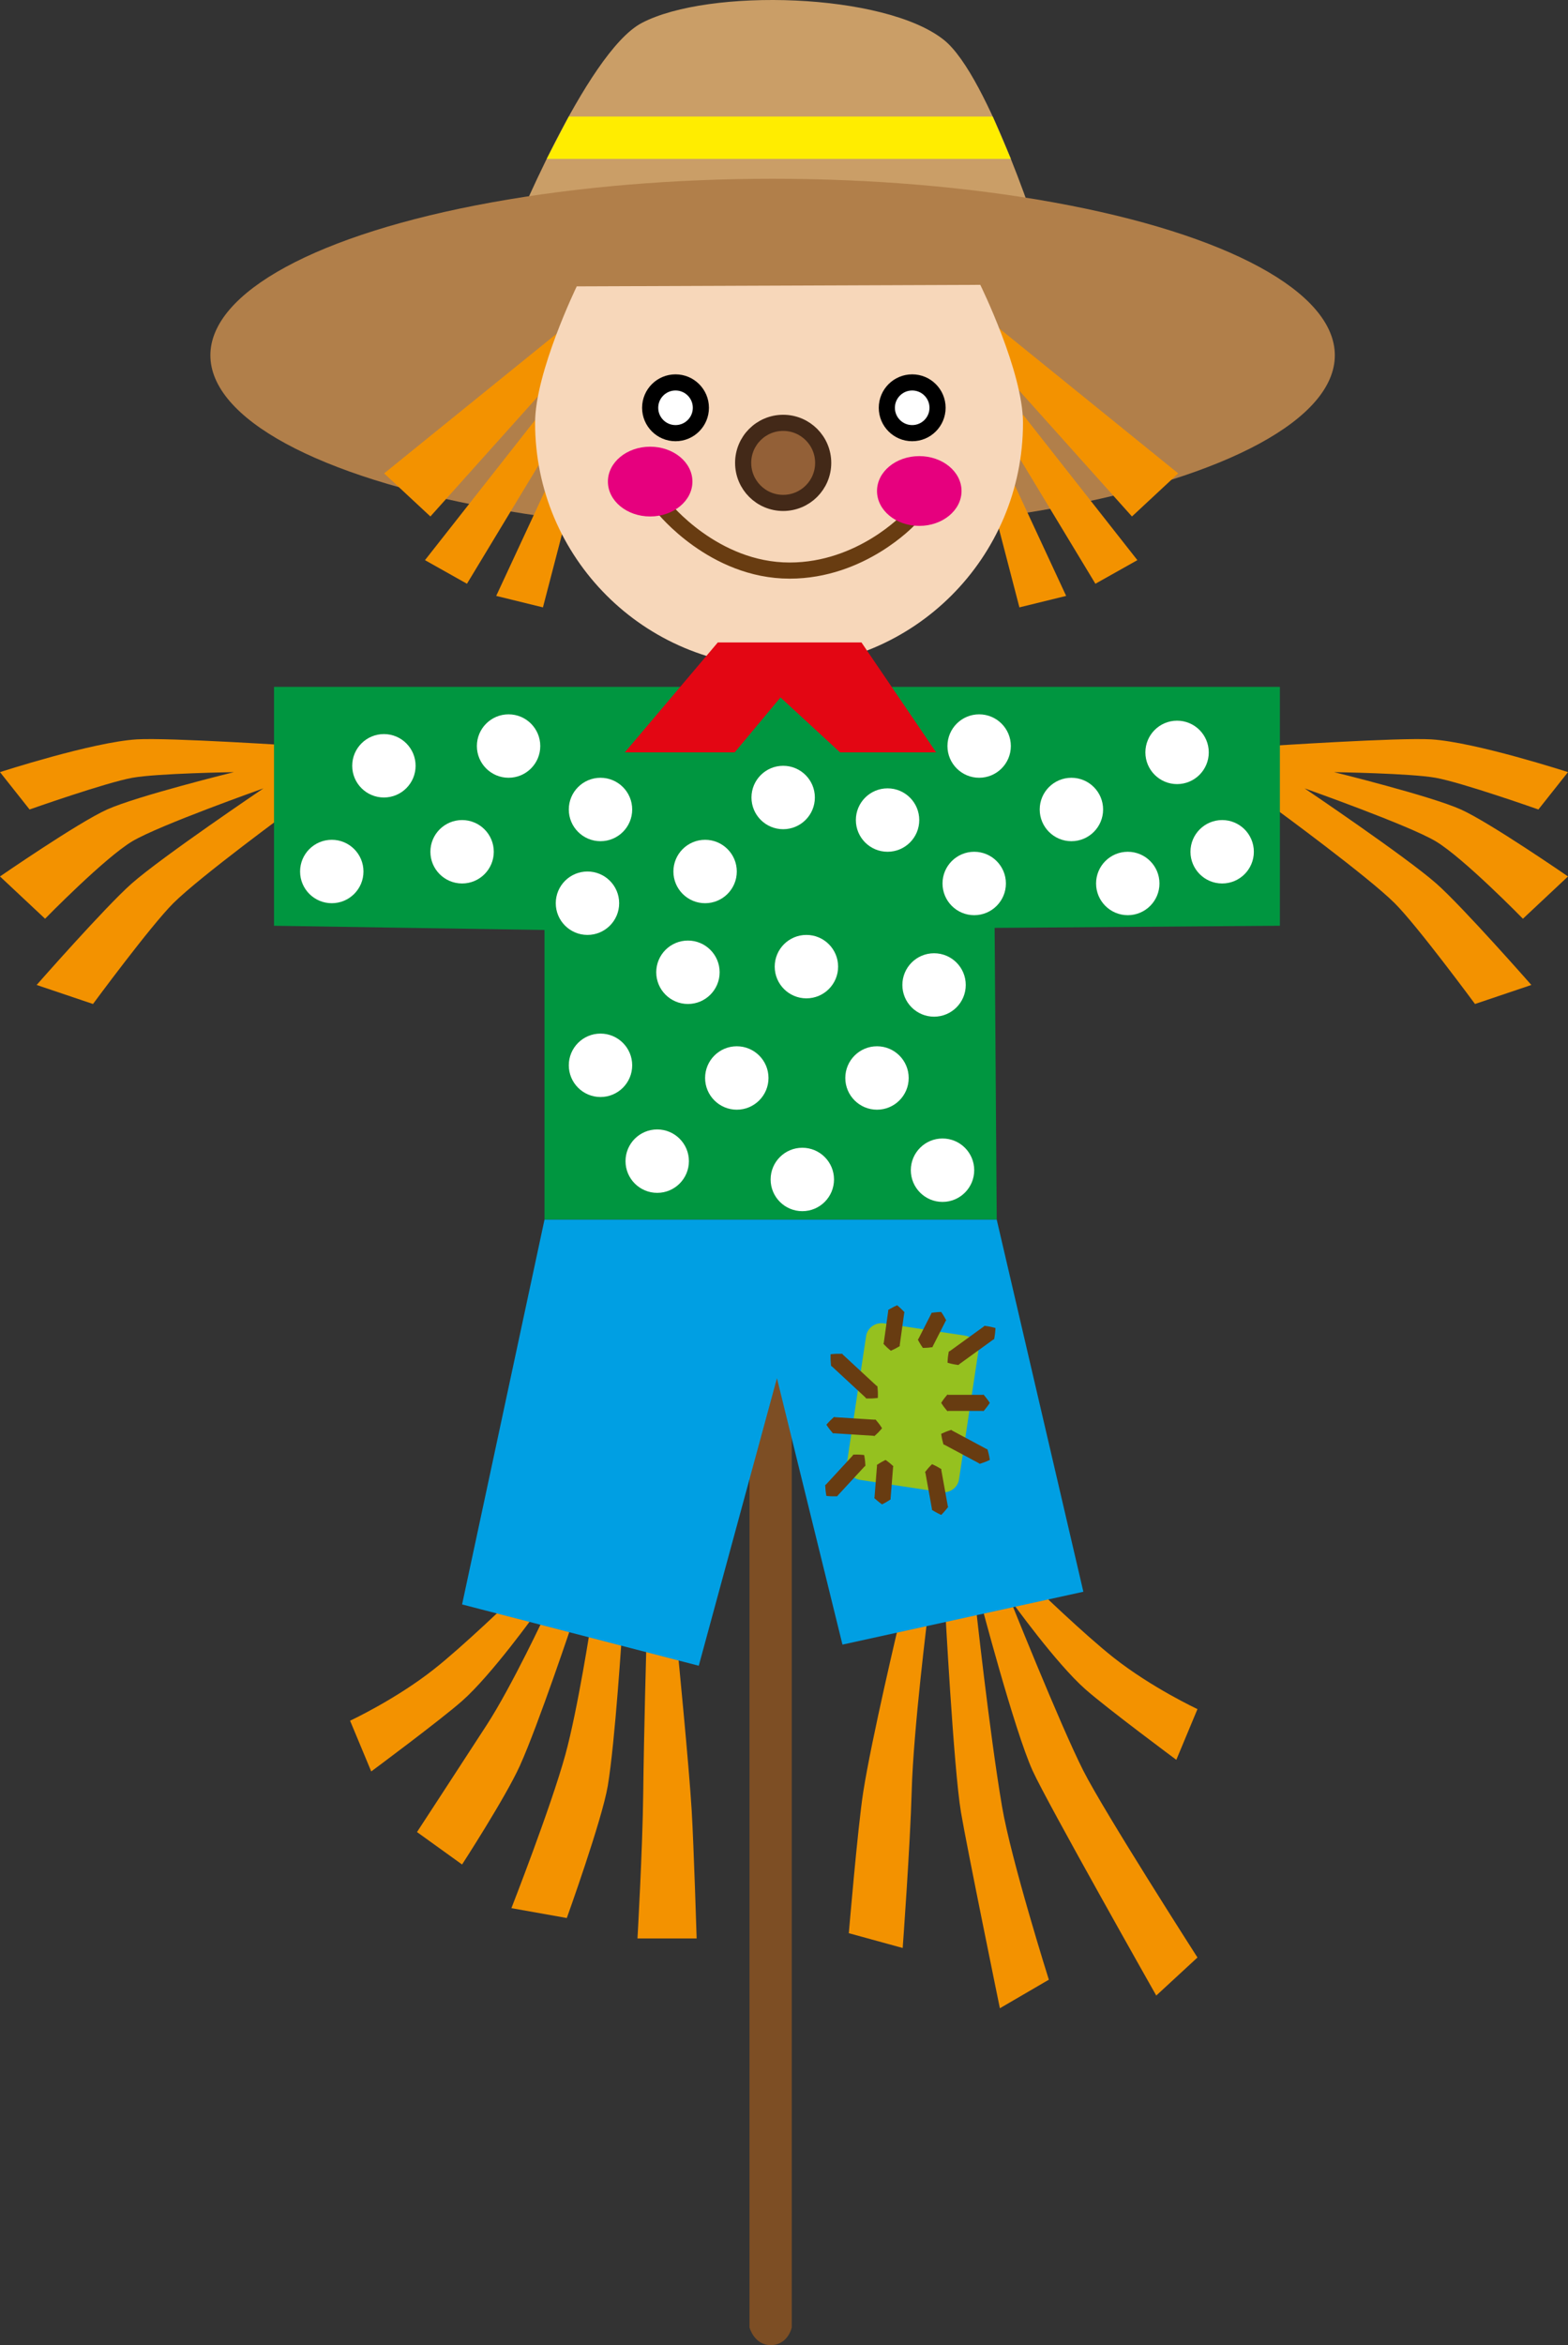 <?xml version="1.0" encoding="UTF-8" standalone="no"?>
<!-- Generator: Adobe Illustrator 17.0.0, SVG Export Plug-In . SVG Version: 6.00 Build 0)  -->

<svg
   xmlns:dc="http://purl.org/dc/elements/1.1/"
   xmlns:cc="http://creativecommons.org/ns#"
   xmlns:rdf="http://www.w3.org/1999/02/22-rdf-syntax-ns#"
   xmlns:svg="http://www.w3.org/2000/svg"
   xmlns="http://www.w3.org/2000/svg"
   xmlns:sodipodi="http://sodipodi.sourceforge.net/DTD/sodipodi-0.dtd"
   xmlns:inkscape="http://www.inkscape.org/namespaces/inkscape"
   version="1.1"
   x="0px"
   y="0px"
   width="97.211"
   height="145.318"
   viewBox="0 0 97.211 145.318"
   enable-background="new 0 0 1200 150"
   xml:space="preserve"
   id="svg1263"
   sodipodi:docname="5.svg"
   inkscape:version="0.92.4 (5da689c313, 2019-01-14)"><rect x="0" y="0" width="97.211" height="145.318" fill="#333333" stroke="none"/><defs
   id="defs1267" /><sodipodi:namedview
   pagecolor="#ffffff"
   bordercolor="#666666"
   borderopacity="1"
   objecttolerance="10"
   gridtolerance="10"
   guidetolerance="10"
   inkscape:pageopacity="0"
   inkscape:pageshadow="2"
   inkscape:window-width="1920"
   inkscape:window-height="1017"
   id="namedview1265"
   showgrid="false"
   inkscape:zoom="0.66939442"
   inkscape:cx="310.97452"
   inkscape:cy="-40.862702"
   inkscape:window-x="-8"
   inkscape:window-y="-8"
   inkscape:window-maximized="1"
   inkscape:current-layer="svg1263"
   fit-margin-top="0"
   fit-margin-left="0"
   fit-margin-right="0"
   fit-margin-bottom="0" />
<g
   id="Слой_9"
   transform="translate(-776.04,-2.163)">
</g>





<g
   id="Слой_2__x28_копия5_x29_"
   transform="translate(-776.04,-2.163)">
	<path
   d="m 815.824,3.588 c 4.151,-2.184 15.066,-1.875 18.734,1.048 2.807,2.237 6.157,12.97 6.157,12.97 L 807.7,16.951 c 10e-4,0 4.664,-11.543 8.124,-13.363 z"
   id="path862"
   inkscape:connector-curvature="0"
   style="fill:#ca9e67" />
	<polygon
   points="811.304,9.384 837.585,9.384 838.709,12.008 809.935,12.008 "
   id="polygon864"
   style="fill:#ffed00" />
	<ellipse
   cx="823.939"
   cy="24.179"
   rx="34.856"
   ry="10.939"
   id="ellipse866"
   style="fill:#b17f4a" />
	<polygon
   points="812.404,23.366 811.304,22.229 799.854,31.498 802.723,34.167 "
   id="polygon868"
   style="fill:#f39200" />
	<polygon
   points="810.813,28.701 809.467,27.871 802.387,36.873 804.99,38.336 "
   id="polygon870"
   style="fill:#f39200" />
	<polygon
   points="811.624,32.416 810.099,31.997 806.803,39.089 809.701,39.8 "
   id="polygon872"
   style="fill:#f39200" />
	<polygon
   points="836.537,23.366 837.637,22.229 849.086,31.498 846.218,34.167 "
   id="polygon874"
   style="fill:#f39200" />
	<polygon
   points="838.128,28.701 839.474,27.871 846.554,36.873 843.951,38.336 "
   id="polygon876"
   style="fill:#f39200" />
	<polygon
   points="837.317,32.416 838.842,31.997 842.138,39.089 839.24,39.8 "
   id="polygon878"
   style="fill:#f39200" />
	<path
   d="m 839.462,28.364 c 0,8.353 -6.771,15.124 -15.124,15.124 -8.353,0 -15.124,-6.771 -15.124,-15.124 0,-3.132 2.583,-8.456 2.583,-8.456 l 25.018,-0.094 c 0,0 2.647,5.377 2.647,8.55 z"
   id="path880"
   inkscape:connector-curvature="0"
   style="fill:#f7d7ba" />
	<path
   stroke-miterlimit="10"
   d="m 817.167,33.622 c 0,0 3.111,3.898 7.828,3.898 4.454,0 7.402,-3.177 7.402,-3.177"
   id="path882"
   inkscape:connector-curvature="0"
   style="fill:none;stroke:#683c11;stroke-miterlimit:10" />
	<ellipse
   cx="816.348"
   cy="32.005"
   rx="2.62"
   ry="2.162"
   id="ellipse884"
   style="fill:#e6007e" />
	<ellipse
   cx="833.032"
   cy="32.589"
   rx="2.62"
   ry="2.162"
   id="ellipse886"
   style="fill:#e6007e" />
	<circle
   stroke-miterlimit="10"
   cx="824.594"
   cy="30.846"
   r="2.481"
   id="circle888"
   style="fill:#936037;stroke:#432918;stroke-miterlimit:10" />
	<circle
   stroke-miterlimit="10"
   cx="817.92"
   cy="27.432"
   r="1.572"
   id="circle890"
   style="fill:#ffffff;stroke:#000000;stroke-miterlimit:10" />
	<circle
   stroke-miterlimit="10"
   cx="832.593"
   cy="27.432"
   r="1.572"
   id="circle892"
   style="fill:#ffffff;stroke:#000000;stroke-miterlimit:10" />
	<path
   d="m 776.04,50.009 1.834,2.315 c 0,0 4.734,-1.671 6.376,-1.965 1.55,-0.278 6.289,-0.349 6.289,-0.349 0,0 -5.992,1.475 -7.861,2.315 -1.785,0.802 -6.638,4.149 -6.638,4.149 l 2.795,2.62 c 0,0 3.687,-3.775 5.415,-4.804 1.666,-0.991 8.123,-3.275 8.123,-3.275 0,0 -6.276,4.232 -8.166,5.895 -1.618,1.423 -5.895,6.288 -5.895,6.288 l 3.494,1.179 c 0,0 3.564,-4.835 4.978,-6.245 1.657,-1.651 7.337,-5.808 7.337,-5.808 l 0.524,-3.93 c 0,0 -8.149,-0.536 -10.119,-0.415 -2.746,0.167 -8.486,2.03 -8.486,2.03 z"
   id="path894"
   inkscape:connector-curvature="0"
   style="fill:#f39200" />
	<path
   d="m 873.25,50.009 -1.834,2.315 c 0,0 -4.734,-1.671 -6.376,-1.965 -1.55,-0.278 -6.288,-0.349 -6.288,-0.349 0,0 5.992,1.475 7.861,2.315 1.785,0.802 6.638,4.149 6.638,4.149 l -2.795,2.62 c 0,0 -3.687,-3.775 -5.415,-4.804 -1.666,-0.991 -8.123,-3.275 -8.123,-3.275 0,0 6.276,4.232 8.166,5.895 1.618,1.423 5.895,6.288 5.895,6.288 l -3.494,1.179 c 0,0 -3.564,-4.835 -4.978,-6.245 -1.657,-1.651 -7.337,-5.808 -7.337,-5.808 l -0.524,-3.93 c 0,0 8.149,-0.536 10.119,-0.415 2.745,0.167 8.485,2.03 8.485,2.03 z"
   id="path896"
   inkscape:connector-curvature="0"
   style="fill:#f39200" />
	<polygon
   points="837.834,77.74 809.797,77.74 809.797,59.791 793.028,59.529 793.028,44.725 855.389,44.725 855.389,59.529 837.703,59.66 "
   id="polygon898"
   style="fill:#009640" />
	<circle
   cx="799.841"
   cy="49.616"
   r="1.965"
   id="circle900"
   style="fill:#ffffff" />
	<circle
   cx="796.609"
   cy="56.167"
   r="1.965"
   id="circle902"
   style="fill:#ffffff" />
	<circle
   cx="807.57"
   cy="48.393"
   r="1.965"
   id="circle904"
   style="fill:#ffffff" />
	<circle
   cx="804.688"
   cy="54.944"
   r="1.965"
   id="circle906"
   style="fill:#ffffff" />
	<circle
   cx="813.269"
   cy="52.324"
   r="1.965"
   id="circle908"
   style="fill:#ffffff" />
	<circle
   cx="812.461"
   cy="58.132"
   r="1.965"
   id="circle910"
   style="fill:#ffffff" />
	<circle
   cx="813.269"
   cy="68.176"
   r="1.965"
   id="circle912"
   style="fill:#ffffff" />
	<circle
   cx="816.785"
   cy="74.115"
   r="1.965"
   id="circle914"
   style="fill:#ffffff" />
	<circle
   cx="825.781"
   cy="75.25"
   r="1.965"
   id="circle916"
   style="fill:#ffffff" />
	<circle
   cx="821.719"
   cy="68.962"
   r="1.965"
   id="circle918"
   style="fill:#ffffff" />
	<circle
   cx="830.411"
   cy="68.962"
   r="1.965"
   id="circle920"
   style="fill:#ffffff" />
	<circle
   cx="818.69"
   cy="62.411"
   r="1.965"
   id="circle922"
   style="fill:#ffffff" />
	<circle
   cx="826.035"
   cy="62.062"
   r="1.965"
   id="circle924"
   style="fill:#ffffff" />
	<circle
   cx="831.066"
   cy="52.979"
   r="1.965"
   id="circle926"
   style="fill:#ffffff" />
	<circle
   cx="833.949"
   cy="63.198"
   r="1.965"
   id="circle928"
   style="fill:#ffffff" />
	<circle
   cx="834.473"
   cy="74.676"
   r="1.965"
   id="circle930"
   style="fill:#ffffff" />
	<circle
   cx="836.744"
   cy="48.393"
   r="1.965"
   id="circle932"
   style="fill:#ffffff" />
	<circle
   cx="836.438"
   cy="56.909"
   r="1.965"
   id="circle934"
   style="fill:#ffffff" />
	<circle
   cx="842.464"
   cy="52.324"
   r="1.965"
   id="circle936"
   style="fill:#ffffff" />
	<circle
   cx="845.958"
   cy="56.909"
   r="1.965"
   id="circle938"
   style="fill:#ffffff" />
	<circle
   cx="849.015"
   cy="48.786"
   r="1.965"
   id="circle940"
   style="fill:#ffffff" />
	<circle
   cx="851.81"
   cy="54.944"
   r="1.965"
   id="circle942"
   style="fill:#ffffff" />
	<circle
   cx="819.754"
   cy="56.167"
   r="1.965"
   id="circle944"
   style="fill:#ffffff" />
	<circle
   cx="824.594"
   cy="51.581"
   r="1.965"
   id="circle946"
   style="fill:#ffffff" />
	<path
   d="m 797.744,108.789 c 0,0 2.83,-1.32 5.197,-3.188 1.834,-1.447 4.76,-4.28 4.76,-4.28 l 1.572,0.786 c 0,0 -2.751,3.843 -4.585,5.459 -1.363,1.2 -5.633,4.367 -5.633,4.367 z"
   id="path948"
   inkscape:connector-curvature="0"
   style="fill:#f39200" />
	<path
   d="m 801.893,115.689 c 0,0 2.739,-4.196 4.323,-6.638 1.572,-2.424 3.674,-6.933 3.674,-6.933 l 1.722,0.351 c 0,0 -2.204,6.602 -3.344,9.116 -0.891,1.965 -3.581,6.114 -3.581,6.114 z"
   id="path950"
   inkscape:connector-curvature="0"
   style="fill:#f39200" />
	<path
   d="m 807.745,120.405 c 0,0 2.446,-6.245 3.343,-9.503 0.767,-2.785 1.592,-8.14 1.592,-8.14 l 1.935,0.393 c 0,0 -0.437,6.947 -0.894,9.668 -0.357,2.127 -2.541,8.193 -2.541,8.193 z"
   id="path952"
   inkscape:connector-curvature="0"
   style="fill:#f39200" />
	<path
   d="m 815.562,122.283 c 0,0 0.317,-5.573 0.355,-8.952 0.044,-3.86 0.198,-9.302 0.198,-9.302 l 1.935,0.393 c 0,0 0.712,7.202 0.874,9.957 0.131,2.227 0.306,7.904 0.306,7.904 z"
   id="path954"
   inkscape:connector-curvature="0"
   style="fill:#f39200" />
	<path
   d="m 850.279,108.069 c 0,0 -2.83,-1.32 -5.197,-3.188 -1.834,-1.447 -4.76,-4.28 -4.76,-4.28 l -1.572,0.786 c 0,0 2.751,3.843 4.585,5.459 1.363,1.2 5.633,4.367 5.633,4.367 z"
   id="path956"
   inkscape:connector-curvature="0"
   style="fill:#f39200" />
	<path
   d="m 850.279,123.462 c 0,0 -5.758,-8.977 -7.075,-11.573 -1.449,-2.857 -4.679,-10.951 -4.679,-10.951 l -1.722,0.351 c 0,0 2.117,8.087 3.257,10.6 0.891,1.965 7.664,13.931 7.664,13.931 z"
   id="path958"
   inkscape:connector-curvature="0"
   style="fill:#f39200" />
	<path
   d="m 841.065,124.838 c 0,0 -2.338,-7.411 -2.904,-10.743 -0.778,-4.578 -1.638,-12.511 -1.638,-12.511 h -1.9 c 0,0 0.537,10.155 0.994,12.877 0.357,2.127 2.412,12.146 2.412,12.146 z"
   id="path960"
   inkscape:connector-curvature="0"
   style="fill:#f39200" />
	<path
   d="m 832.004,122.873 c 0,0 0.466,-6.354 0.558,-9.717 0.106,-3.859 1.014,-11.038 1.014,-11.038 l -1.801,0.645 c 0,0 -1.702,7.145 -2.216,10.437 -0.344,2.204 -0.895,8.756 -0.895,8.756 z"
   id="path962"
   inkscape:connector-curvature="0"
   style="fill:#f39200" />
	<path
   d="m 825.126,83.897 h -2.62 v 62.492 c 0,0 0.295,1.092 1.31,1.092 1.081,0 1.31,-1.092 1.31,-1.092 z"
   id="path964"
   inkscape:connector-curvature="0"
   style="fill:#7d4e24" />
	<polygon
   points="824.208,87.565 828.27,104.073 843.205,100.798 837.834,77.74 809.797,77.74 804.688,101.584 819.361,105.383 "
   id="polygon966"
   style="fill:#009fe3" />
	<polygon
   points="824.428,45.38 828.123,48.786 834.08,48.786 829.449,41.974 820.54,41.974 814.776,48.786 821.588,48.786 "
   id="polygon968"
   style="fill:#e30613" />
	<g
   id="g1032">
		<path
   d="m 835.495,93.838 c -0.078,0.516 -0.578,0.869 -1.116,0.788 l -4.995,-0.756 c -0.538,-0.081 -0.911,-0.566 -0.833,-1.083 l 1.185,-7.832 c 0.078,-0.516 0.578,-0.869 1.116,-0.788 l 4.995,0.756 c 0.538,0.081 0.911,0.566 0.833,1.083 z"
   id="path970"
   inkscape:connector-curvature="0"
   style="fill:#95c11f" />
		<g
   id="g976">
			<line
   x1="831.269"
   y1="85.862"
   x2="831.662"
   y2="83.046"
   id="line972"
   style="fill:#dedc00" />
			<path
   d="m 831.269,85.862 c 0,0 -0.072,-0.055 -0.176,-0.148 -0.051,-0.046 -0.113,-0.103 -0.172,-0.166 -0.031,-0.032 -0.063,-0.065 -0.098,-0.101 -0.032,-0.035 0.021,-0.06 0.011,-0.095 0.037,-0.264 0.086,-0.616 0.135,-0.968 0.049,-0.352 0.098,-0.704 0.135,-0.968 0.021,-0.031 -0.028,-0.07 0.022,-0.094 0.043,-0.025 0.083,-0.048 0.122,-0.07 0.081,-0.043 0.151,-0.081 0.209,-0.112 0.13,-0.06 0.204,-0.095 0.204,-0.095 0,0 0.062,0.054 0.17,0.147 0.047,0.046 0.104,0.102 0.17,0.165 0.031,0.032 0.063,0.065 0.098,0.101 0.041,0.036 -0.016,0.061 -0.005,0.096 -0.037,0.264 -0.086,0.616 -0.135,0.968 -0.049,0.352 -0.098,0.704 -0.135,0.968 -0.019,0.031 0.025,0.069 -0.015,0.094 -0.043,0.025 -0.083,0.048 -0.122,0.07 -0.073,0.044 -0.149,0.082 -0.21,0.112 -0.123,0.063 -0.208,0.096 -0.208,0.096 z"
   id="path974"
   inkscape:connector-curvature="0"
   style="fill:#683c11" />
		</g>
		<g
   id="g982">
			<line
   x1="833.256"
   y1="85.688"
   x2="834.392"
   y2="83.46"
   id="line978"
   style="fill:#dedc00" />
			<path
   d="m 833.256,85.688 c 0,0 -0.045,-0.067 -0.124,-0.184 -0.035,-0.056 -0.078,-0.125 -0.116,-0.197 -0.02,-0.037 -0.042,-0.076 -0.064,-0.118 -0.021,-0.04 0.036,-0.043 0.036,-0.076 0.106,-0.209 0.248,-0.487 0.39,-0.766 0.142,-0.279 0.284,-0.557 0.39,-0.766 0.028,-0.019 -0.007,-0.068 0.046,-0.071 0.047,-0.006 0.091,-0.012 0.133,-0.017 0.087,-0.009 0.164,-0.017 0.227,-0.023 0.138,-0.006 0.217,-0.01 0.217,-0.01 0,0 0.044,0.066 0.12,0.182 0.032,0.055 0.07,0.121 0.115,0.197 0.02,0.037 0.042,0.076 0.064,0.118 0.029,0.045 -0.032,0.045 -0.03,0.079 -0.106,0.209 -0.248,0.487 -0.39,0.766 -0.142,0.278 -0.284,0.557 -0.39,0.766 -0.026,0.02 0.005,0.067 -0.04,0.074 -0.047,0.006 -0.091,0.012 -0.133,0.017 -0.081,0.012 -0.162,0.018 -0.228,0.022 -0.142,0.004 -0.223,0.007 -0.223,0.007 z"
   id="path980"
   inkscape:connector-curvature="0"
   style="fill:#683c11" />
		</g>
		<g
   id="g988">
			<line
   x1="834.785"
   y1="86.605"
   x2="837.754"
   y2="84.454"
   id="line984"
   style="fill:#dedc00" />
			<path
   d="m 834.785,86.605 c 0,0 0,-0.098 0.014,-0.25 0.007,-0.076 0.016,-0.168 0.033,-0.262 0.008,-0.049 0.016,-0.1 0.025,-0.155 0.01,-0.053 0.072,-0.037 0.099,-0.074 0.278,-0.202 0.65,-0.47 1.021,-0.739 0.371,-0.269 0.742,-0.538 1.021,-0.739 0.044,-0.012 0.046,-0.079 0.105,-0.065 0.055,0.009 0.106,0.017 0.155,0.024 0.096,0.013 0.186,0.033 0.259,0.049 0.148,0.033 0.239,0.061 0.239,0.061 0,0 -0.002,0.095 -0.017,0.246 -0.008,0.074 -0.017,0.166 -0.034,0.261 -0.008,0.049 -0.016,0.1 -0.025,0.155 -0.005,0.06 -0.069,0.041 -0.095,0.079 -0.278,0.202 -0.65,0.47 -1.021,0.739 -0.371,0.269 -0.742,0.538 -1.021,0.739 -0.043,0.014 -0.048,0.077 -0.101,0.071 -0.055,-0.009 -0.106,-0.017 -0.155,-0.024 -0.095,-0.013 -0.186,-0.033 -0.26,-0.05 -0.15,-0.036 -0.242,-0.066 -0.242,-0.066 z"
   id="path986"
   inkscape:connector-curvature="0"
   style="fill:#683c11" />
		</g>
		<g
   id="g994">
			<line
   x1="834.392"
   y1="89.094"
   x2="837.405"
   y2="89.094"
   id="line990"
   style="fill:#dedc00" />
			<path
   d="m 834.392,89.094 c 0,0 0.047,-0.079 0.129,-0.194 0.041,-0.057 0.091,-0.126 0.149,-0.193 0.029,-0.035 0.059,-0.072 0.091,-0.111 0.032,-0.037 0.066,0.012 0.101,-0.002 0.282,0 0.659,0 1.036,0 0.377,0 0.753,0 1.036,0 0.035,0.016 0.069,-0.037 0.101,0.009 0.032,0.039 0.063,0.076 0.091,0.111 0.057,0.074 0.107,0.138 0.149,0.191 0.082,0.12 0.13,0.189 0.13,0.189 0,0 -0.047,0.069 -0.13,0.189 -0.041,0.053 -0.091,0.118 -0.149,0.191 -0.029,0.035 -0.059,0.072 -0.091,0.111 -0.032,0.046 -0.066,-0.007 -0.101,0.009 -0.283,0 -0.659,0 -1.036,0 -0.377,0 -0.753,0 -1.036,0 -0.035,-0.014 -0.069,0.035 -0.101,-0.002 -0.032,-0.039 -0.063,-0.076 -0.091,-0.111 -0.057,-0.066 -0.107,-0.136 -0.149,-0.193 -0.082,-0.115 -0.129,-0.194 -0.129,-0.194 z"
   id="path992"
   inkscape:connector-curvature="0"
   style="fill:#683c11" />
		</g>
		<g
   id="g1000">
			<line
   x1="834.392"
   y1="91.015"
   x2="837.405"
   y2="92.631"
   id="line996"
   style="fill:#dedc00" />
			<path
   d="m 834.392,91.015 c 0,0 0.084,-0.044 0.221,-0.102 0.068,-0.028 0.151,-0.063 0.24,-0.09 0.045,-0.015 0.093,-0.031 0.144,-0.049 0.05,-0.015 0.06,0.046 0.102,0.052 0.282,0.151 0.659,0.353 1.036,0.555 0.377,0.202 0.753,0.404 1.036,0.555 0.028,0.033 0.087,0.004 0.097,0.062 0.014,0.052 0.027,0.101 0.039,0.147 0.026,0.09 0.043,0.177 0.058,0.248 0.029,0.144 0.04,0.236 0.04,0.236 0,0 -0.083,0.041 -0.219,0.097 -0.067,0.027 -0.15,0.061 -0.239,0.089 -0.045,0.015 -0.093,0.031 -0.144,0.049 -0.054,0.023 -0.063,-0.042 -0.105,-0.047 -0.282,-0.151 -0.659,-0.353 -1.036,-0.555 -0.377,-0.202 -0.753,-0.404 -1.036,-0.555 -0.029,-0.032 -0.086,-0.007 -0.1,-0.056 -0.014,-0.052 -0.027,-0.101 -0.039,-0.147 -0.026,-0.089 -0.043,-0.177 -0.057,-0.25 -0.029,-0.144 -0.038,-0.239 -0.038,-0.239 z"
   id="path998"
   inkscape:connector-curvature="0"
   style="fill:#683c11" />
		</g>
		<g
   id="g1006">
			<line
   x1="833.824"
   y1="92.893"
   x2="834.392"
   y2="96.037"
   id="line1002"
   style="fill:#dedc00" />
			<path
   d="m 833.824,92.893 c 0,0 0.087,0.035 0.216,0.101 0.064,0.033 0.142,0.073 0.218,0.121 0.04,0.024 0.082,0.049 0.126,0.076 0.042,0.027 0,0.071 0.021,0.105 0.053,0.295 0.124,0.688 0.195,1.081 0.071,0.393 0.142,0.786 0.195,1.081 -0.009,0.04 0.049,0.066 0.011,0.107 -0.032,0.041 -0.063,0.079 -0.092,0.115 -0.062,0.073 -0.116,0.137 -0.16,0.189 -0.096,0.106 -0.162,0.169 -0.162,0.169 0,0 -0.083,-0.036 -0.211,-0.102 -0.06,-0.034 -0.133,-0.074 -0.216,-0.121 -0.04,-0.024 -0.082,-0.049 -0.126,-0.076 -0.051,-0.025 -0.005,-0.07 -0.028,-0.104 -0.053,-0.295 -0.124,-0.688 -0.195,-1.081 -0.071,-0.393 -0.142,-0.786 -0.195,-1.081 0.007,-0.039 -0.047,-0.066 -0.017,-0.106 0.032,-0.041 0.063,-0.079 0.092,-0.115 0.055,-0.072 0.114,-0.136 0.162,-0.189 0.097,-0.107 0.166,-0.17 0.166,-0.17 z"
   id="path1004"
   inkscape:connector-curvature="0"
   style="fill:#683c11" />
		</g>
		<g
   id="g1012">
			<line
   x1="830.942"
   y1="92.631"
   x2="830.723"
   y2="95.382"
   id="line1008"
   style="fill:#dedc00" />
			<path
   d="m 830.942,92.631 c 0,0 0.075,0.049 0.184,0.134 0.054,0.042 0.119,0.093 0.181,0.151 0.033,0.029 0.067,0.06 0.104,0.092 0.034,0.032 -0.017,0.059 -0.005,0.093 -0.02,0.258 -0.048,0.602 -0.075,0.946 -0.027,0.344 -0.055,0.688 -0.075,0.946 -0.019,0.031 0.032,0.066 -0.016,0.092 -0.041,0.026 -0.08,0.051 -0.117,0.075 -0.078,0.047 -0.146,0.087 -0.202,0.121 -0.126,0.066 -0.198,0.103 -0.198,0.103 0,0 -0.065,-0.048 -0.179,-0.133 -0.05,-0.042 -0.111,-0.093 -0.18,-0.151 -0.033,-0.029 -0.067,-0.06 -0.104,-0.092 -0.043,-0.033 0.012,-0.06 -10e-4,-0.093 0.02,-0.258 0.048,-0.602 0.075,-0.946 0.027,-0.344 0.055,-0.688 0.075,-0.946 0.017,-0.031 -0.029,-0.066 0.009,-0.092 0.041,-0.026 0.08,-0.051 0.117,-0.075 0.07,-0.047 0.143,-0.087 0.203,-0.12 0.121,-0.068 0.204,-0.105 0.204,-0.105 z"
   id="path1010"
   inkscape:connector-curvature="0"
   style="fill:#683c11" />
		</g>
		<g
   id="g1018">
			<line
   x1="829.613"
   y1="92.326"
   x2="827.273"
   y2="94.858"
   id="line1014"
   style="fill:#dedc00" />
			<path
   d="m 829.613,92.326 c 0,0 0.022,0.093 0.042,0.241 0.01,0.073 0.022,0.162 0.026,0.256 0.003,0.048 0.007,0.098 0.01,0.152 0.002,0.052 -0.06,0.047 -0.077,0.087 -0.219,0.237 -0.512,0.554 -0.804,0.871 -0.292,0.317 -0.585,0.633 -0.804,0.871 -0.039,0.019 -0.027,0.083 -0.085,0.079 -0.054,0.001 -0.104,0.001 -0.152,0.002 -0.094,0.003 -0.183,-0.002 -0.256,-0.005 -0.147,-0.008 -0.239,-0.019 -0.239,-0.019 0,0 -0.019,-0.091 -0.038,-0.237 -0.009,-0.072 -0.021,-0.161 -0.025,-0.255 -0.003,-0.048 -0.007,-0.098 -0.01,-0.152 -0.009,-0.058 0.057,-0.05 0.072,-0.091 0.219,-0.237 0.512,-0.554 0.804,-0.871 0.292,-0.317 0.585,-0.633 0.804,-0.871 0.038,-0.02 0.028,-0.082 0.08,-0.084 0.054,-10e-4 0.104,-10e-4 0.152,-0.002 0.093,-0.003 0.183,0.002 0.257,0.006 0.148,0.007 0.243,0.022 0.243,0.022 z"
   id="path1016"
   inkscape:connector-curvature="0"
   style="fill:#683c11" />
		</g>
		<g
   id="g1024">
			<line
   x1="830.723"
   y1="90.666"
   x2="827.273"
   y2="90.448"
   id="line1020"
   style="fill:#dedc00" />
			<path
   d="m 830.723,90.666 c 0,0 -0.059,0.076 -0.16,0.184 -0.051,0.054 -0.112,0.12 -0.182,0.182 -0.035,0.033 -0.072,0.067 -0.112,0.104 -0.039,0.034 -0.075,-0.017 -0.116,-0.005 -0.323,-0.02 -0.755,-0.048 -1.186,-0.075 -0.431,-0.027 -0.862,-0.055 -1.186,-0.075 -0.039,-0.019 -0.081,0.032 -0.115,-0.016 -0.034,-0.041 -0.067,-0.08 -0.098,-0.117 -0.061,-0.071 -0.114,-0.143 -0.158,-0.202 -0.087,-0.119 -0.136,-0.198 -0.136,-0.198 0,0 0.059,-0.072 0.16,-0.179 0.051,-0.052 0.112,-0.118 0.182,-0.18 0.035,-0.033 0.072,-0.067 0.112,-0.104 0.04,-0.043 0.075,0.012 0.117,-0.001 0.323,0.02 0.755,0.048 1.186,0.075 0.431,0.027 0.862,0.055 1.186,0.075 0.04,0.017 0.081,-0.03 0.116,0.009 0.034,0.041 0.067,0.08 0.098,0.117 0.061,0.07 0.114,0.143 0.158,0.203 0.085,0.121 0.134,0.203 0.134,0.203 z"
   id="path1022"
   inkscape:connector-curvature="0"
   style="fill:#683c11" />
		</g>
		<g
   id="g1030">
			<line
   x1="830.461"
   y1="88.788"
   x2="827.535"
   y2="86.081"
   id="line1026"
   style="fill:#dedc00" />
			<path
   d="m 830.461,88.788 c 0,0 -0.099,0.016 -0.258,0.026 -0.079,0.005 -0.174,0.011 -0.275,0.008 -0.052,0 -0.106,-0.001 -0.164,-0.001 -0.056,-0.002 -0.056,-0.068 -0.1,-0.09 -0.274,-0.254 -0.64,-0.592 -1.006,-0.931 -0.366,-0.338 -0.732,-0.677 -1.006,-0.931 -0.023,-0.044 -0.092,-0.035 -0.092,-0.097 -0.005,-0.058 -0.009,-0.112 -0.014,-0.163 -0.01,-0.101 -0.012,-0.196 -0.014,-0.274 -0.003,-0.157 0.003,-0.255 0.003,-0.255 0,0 0.097,-0.013 0.254,-0.022 0.078,-0.004 0.173,-0.01 0.274,-0.007 0.051,0 0.106,0.001 0.164,0.001 0.062,-0.005 0.059,0.065 0.104,0.085 0.274,0.254 0.64,0.592 1.006,0.931 0.366,0.338 0.732,0.677 1.006,0.931 0.025,0.042 0.091,0.037 0.097,0.093 0.005,0.058 0.009,0.112 0.013,0.163 0.011,0.1 0.012,0.196 0.013,0.275 0.003,0.158 -0.005,0.258 -0.005,0.258 z"
   id="path1028"
   inkscape:connector-curvature="0"
   style="fill:#683c11" />
		</g>
	</g>
</g>


</svg>